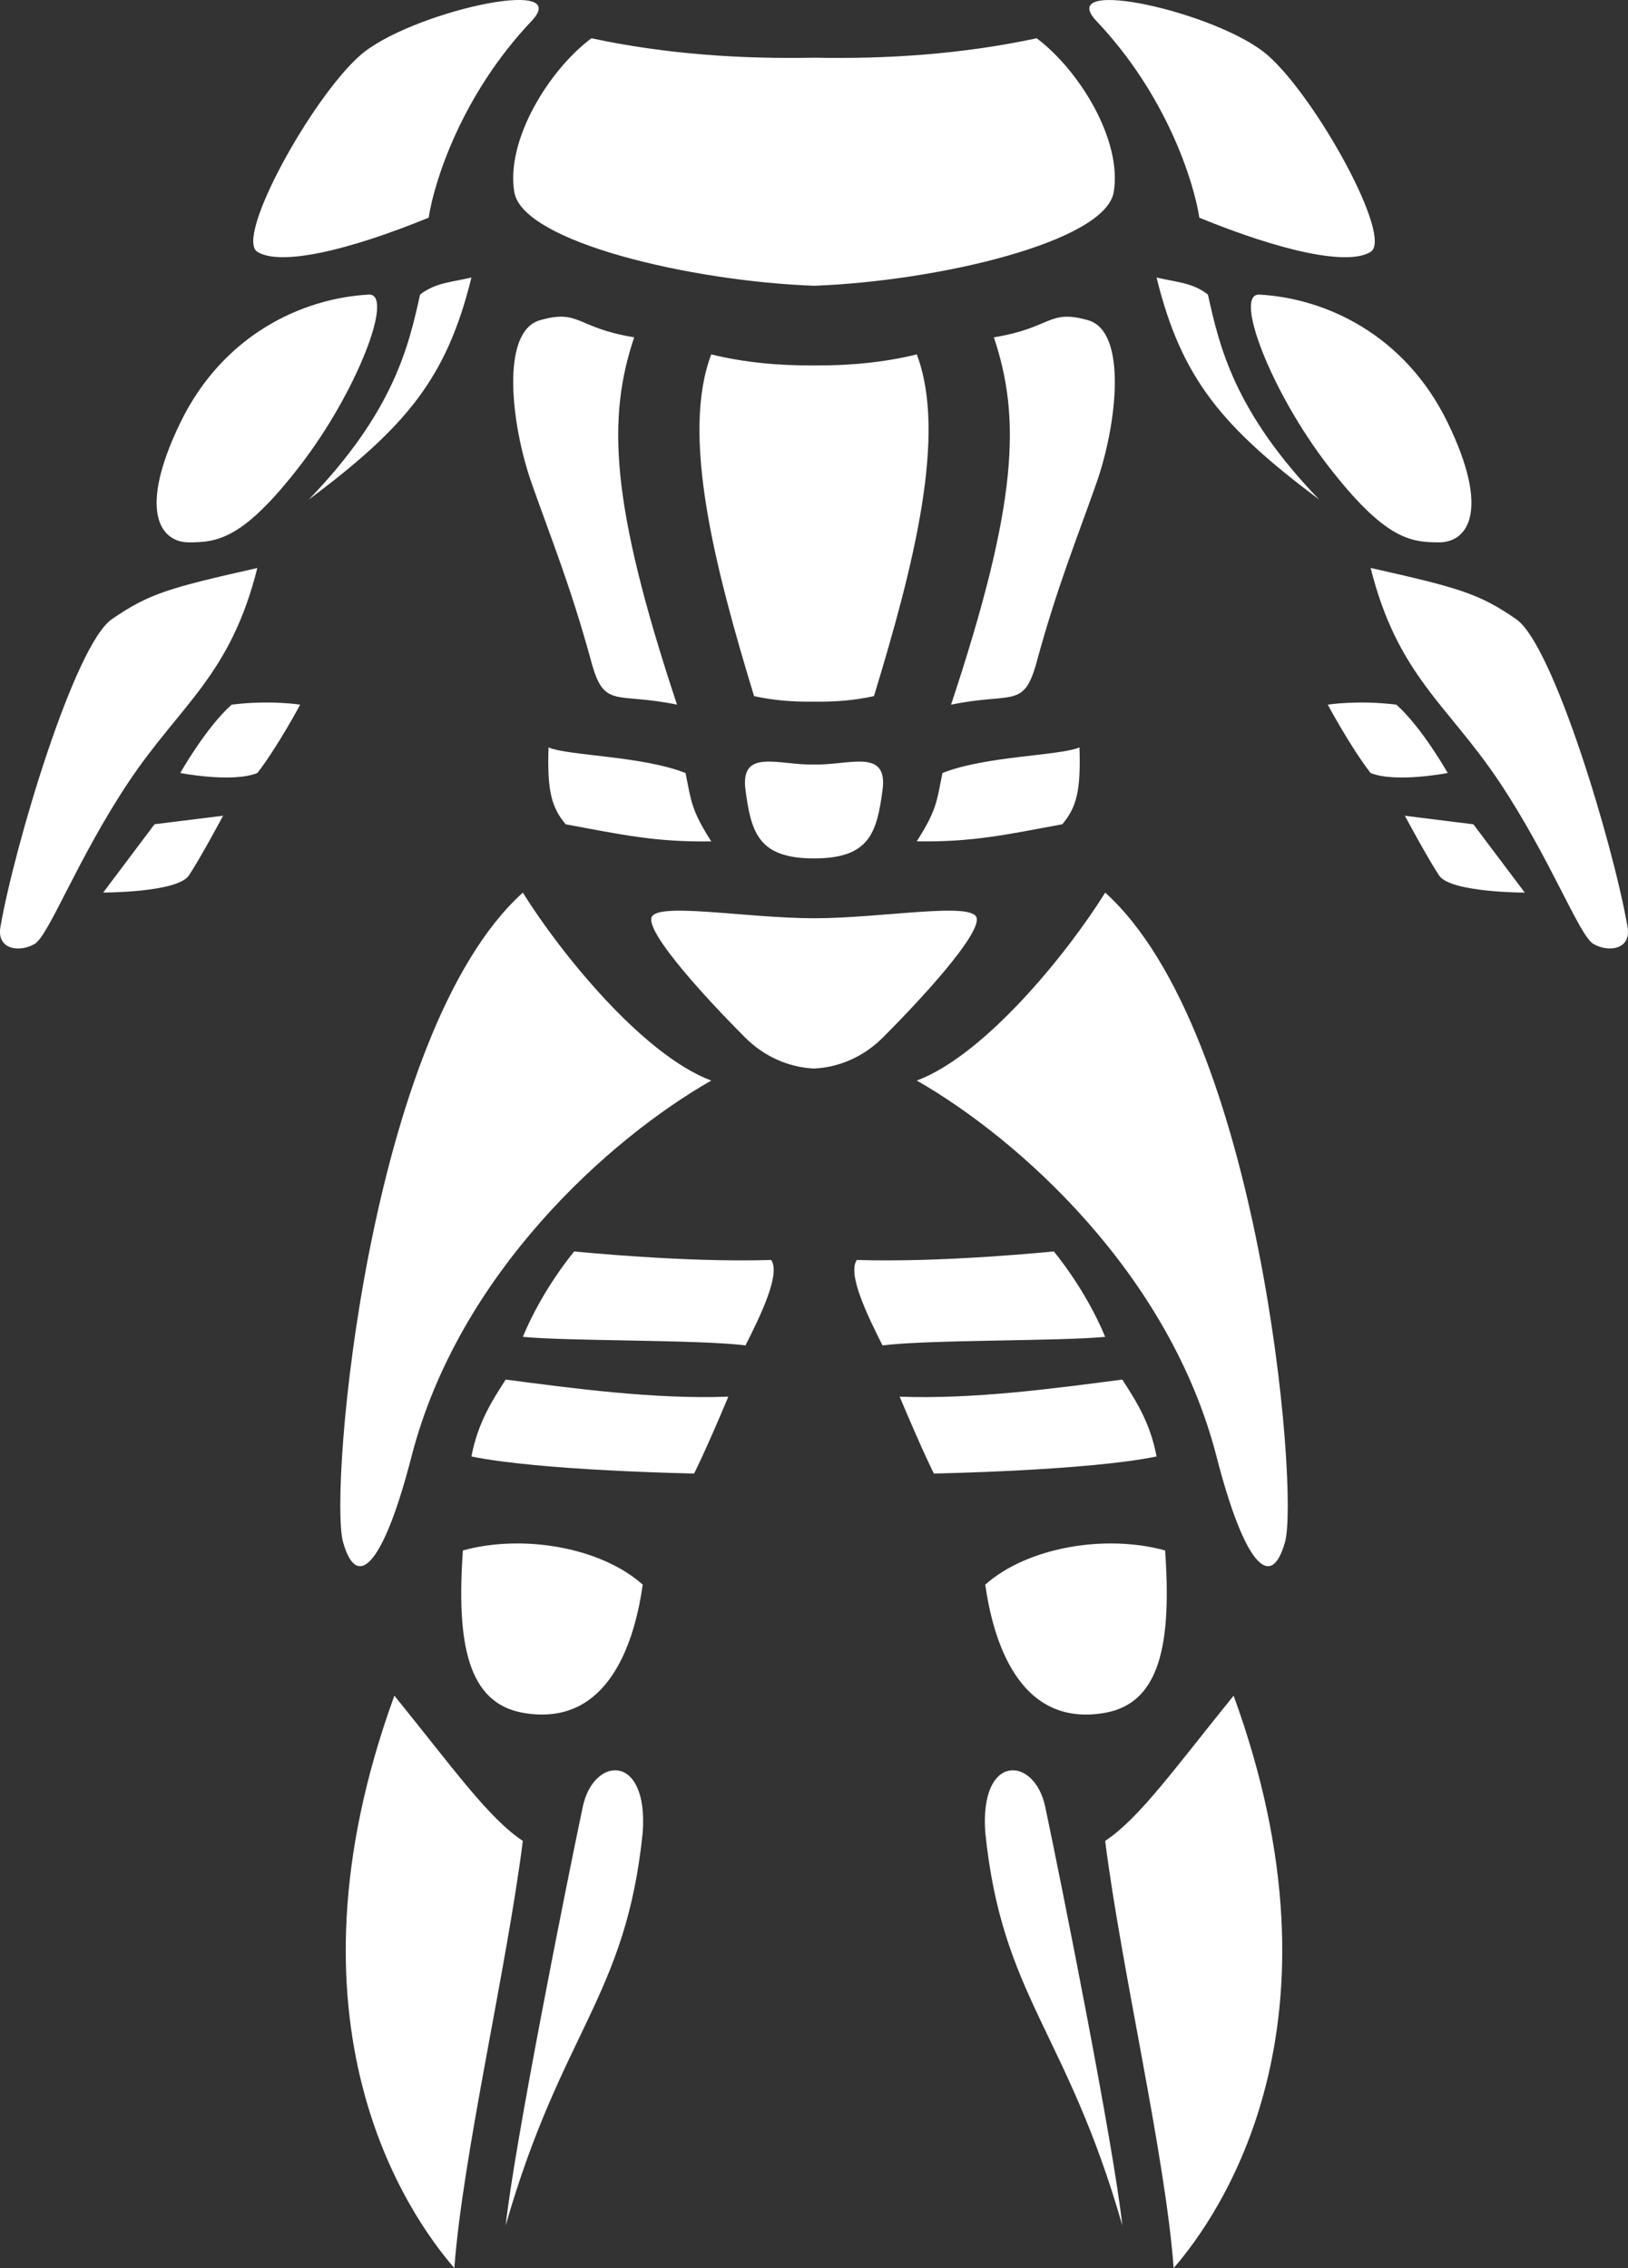 <?xml version="1.0" encoding="iso-8859-1"?>
<!-- Generator: Adobe Illustrator 16.0.0, SVG Export Plug-In . SVG Version: 6.00 Build 0)  -->
<!DOCTYPE svg PUBLIC "-//W3C//DTD SVG 1.1//EN" "http://www.w3.org/Graphics/SVG/1.1/DTD/svg11.dtd">
<svg version="1.1" id="Layer_1" xmlns="http://www.w3.org/2000/svg" xmlns:xlink="http://www.w3.org/1999/xlink" x="0px" y="0px"
	 width="48.235px" height="67.204px" viewBox="0 0 48.235 67.204" style="enable-background:new 0 0 48.235 67.204;"
	 xml:space="preserve">
<rect x="0" y="0" width="48.235" height="67.204" fill="#333333" stroke="none"/>
<path style="fill-rule:evenodd;clip-rule:evenodd;fill:#FFFFFF;" d="M47.207,27.967c-0.423-0.253-1.269-2.531-2.791-4.81
	s-3.008-3.138-3.806-6.329c2.622,0.591,3.214,0.759,4.313,1.519c1.1,0.759,2.874,6.679,3.298,9.113
	C48.343,28.157,47.63,28.22,47.207,27.967z M42.64,16.07c-0.846,0-1.607-0.084-3.298-2.278s-2.802-5.105-2.03-5.063
	c1.959,0.107,4.313,1.181,5.582,3.797S43.485,16.07,42.64,16.07z M40.61,7.463c-0.676,0.422-2.664-0.026-5.075-1.012
	c-0.169-1.097-0.988-3.653-3.044-5.822c-1.3-1.371,3.637-0.253,5.075,1.013C39.003,2.907,41.287,7.041,40.61,7.463z M32.998,5.691
	c-0.248,1.484-5.258,2.645-8.88,2.776c-3.622-0.131-8.633-1.292-8.88-2.776c-0.254-1.519,0.999-3.592,2.284-4.557
	c2.246,0.48,4.454,0.616,6.597,0.576c2.143,0.041,4.351-0.096,6.597-0.576C31.999,2.1,33.252,4.172,32.998,5.691z M15.745,0.628
	c-2.057,2.169-2.875,4.725-3.045,5.822c-2.41,0.986-4.398,1.435-5.074,1.012C6.949,7.041,9.232,2.907,10.67,1.641
	C12.108,0.375,17.045-0.743,15.745,0.628z M8.894,13.792c-1.691,2.194-2.453,2.278-3.298,2.278s-1.522-0.928-0.254-3.544
	s3.623-3.69,5.582-3.797C11.696,8.687,10.585,11.598,8.894,13.792z M3.819,23.158c-1.522,2.278-2.368,4.557-2.791,4.81
	s-1.136,0.19-1.015-0.506c0.425-2.434,2.199-8.354,3.298-9.113c1.1-0.76,1.691-0.928,4.313-1.519
	C6.827,20.02,5.342,20.879,3.819,23.158z M6.61,24.17c0,0-0.676,1.266-1.015,1.771c-0.338,0.506-2.538,0.506-2.538,0.506
	l1.522-2.025L6.61,24.17z M6.864,20.879c1.131-0.143,2.03,0,2.03,0s-0.677,1.266-1.269,2.025c-0.74,0.301-2.284,0-2.284,0
	S6.103,21.554,6.864,20.879z M12.446,8.729c0.455-0.359,0.951-0.369,1.522-0.506c-0.735,2.99-1.94,4.425-4.821,6.582
	C11.68,12.178,12.108,10.248,12.446,8.729z M15.491,26.448c1.099,1.772,3.552,4.81,5.582,5.569
	c-3.008,1.719-7.482,5.704-8.88,11.138c-0.809,3.144-1.607,4.05-2.03,2.532C9.74,44.168,10.903,30.588,15.491,26.448z
	 M15.491,54.546c-0.481,3.797-1.776,9.282-2.03,12.657c-1.364-1.577-5.328-7.214-1.776-16.96
	C13.461,52.437,14.476,53.872,15.491,54.546z M19.043,54.293c-0.497,4.873-2.405,5.875-4.06,11.645
	c0.254-2.363,1.781-10.021,2.284-12.404C17.584,52.031,19.212,51.931,19.043,54.293z M15.491,50.75
	c-1.628-0.29-1.972-2.046-1.776-4.81c1.776-0.49,4.086-0.095,5.328,1.013C18.821,48.524,18.084,51.211,15.491,50.75z M14.983,40.877
	c1.945,0.253,4.398,0.59,6.597,0.506c-0.719,1.709-1.015,2.278-1.015,2.278s-4.567-0.084-6.597-0.506
	C14.154,42.175,14.561,41.531,14.983,40.877z M17.013,37.08c0,0,3.299,0.337,5.836,0.253c0.291,0.422-0.338,1.688-0.761,2.531
	c-1.401-0.174-5.238-0.121-6.597-0.253C16.083,38.177,17.013,37.08,17.013,37.08z M19.297,27.208c0.084-0.506,2.791,0,4.821,0
	s4.736-0.506,4.821,0s-1.607,2.362-2.791,3.544c-0.55,0.548-1.273,0.874-2.03,0.909c-0.757-0.035-1.48-0.36-2.03-0.909
	C20.904,29.57,19.212,27.714,19.297,27.208z M31.222,37.08c0,0,0.93,1.097,1.522,2.531c-1.358,0.132-5.196,0.08-6.597,0.253
	c-0.423-0.844-1.052-2.109-0.761-2.531C27.923,37.417,31.222,37.08,31.222,37.08z M33.252,40.877
	c0.423,0.654,0.83,1.297,1.015,2.278c-2.03,0.422-6.597,0.506-6.597,0.506s-0.296-0.569-1.015-2.278
	C28.854,41.468,31.307,41.13,33.252,40.877z M30.968,53.534c0.503,2.383,2.03,10.041,2.284,12.404
	c-1.655-5.77-3.563-6.771-4.06-11.645C29.023,51.931,30.651,52.031,30.968,53.534z M36.55,50.243
	c3.552,9.746-0.412,15.384-1.776,16.96c-0.254-3.375-1.549-8.86-2.03-12.657C33.759,53.872,34.774,52.437,36.55,50.243z
	 M32.744,50.75c-2.593,0.462-3.33-2.226-3.552-3.797c1.242-1.107,3.552-1.503,5.328-1.013C34.716,48.704,34.373,50.459,32.744,50.75
	z M31.983,22.145c0.042,1.287-0.085,1.772-0.508,2.278c-1.649,0.306-2.664,0.533-4.313,0.506c0.592-0.928,0.592-1.181,0.761-2.025
	C29.213,22.393,31.391,22.398,31.983,22.145z M24.118,22.651c1.014,0.036,2.199-0.506,2.03,0.759
	c-0.169,1.266-0.386,2.025-2.03,2.025s-1.861-0.759-2.03-2.025C21.918,22.145,23.104,22.687,24.118,22.651z M24.118,10.828
	c1.062,0.009,2.1-0.094,3.045-0.327c0.898,2.368-0.085,6.244-1.269,10.125c-0.6,0.134-1.194,0.172-1.776,0.164
	c-0.582,0.008-1.176-0.03-1.776-0.164c-1.184-3.882-2.167-7.758-1.269-10.125C22.018,10.734,23.056,10.837,24.118,10.828z
	 M21.073,24.93c-1.649,0.026-2.664-0.201-4.313-0.506c-0.423-0.506-0.55-0.991-0.508-2.278c0.592,0.253,2.77,0.248,4.06,0.759
	C20.481,23.749,20.481,24.001,21.073,24.93z M17.521,19.614c-0.617-2.26-1.184-3.628-1.776-5.316s-0.93-4.472,0.254-4.81
	s1.063,0.227,2.791,0.506c-0.793,2.373-0.729,4.873,1.269,10.885C18.229,20.5,17.904,21.019,17.521,19.614z M32.237,9.488
	c1.184,0.337,0.846,3.122,0.254,4.81c-0.592,1.688-1.159,3.056-1.776,5.316c-0.383,1.405-0.708,0.886-2.537,1.266
	c1.998-6.012,2.062-8.512,1.269-10.885C31.174,9.715,31.053,9.151,32.237,9.488z M34.267,8.223c0.571,0.137,1.068,0.147,1.522,0.506
	c0.338,1.519,0.767,3.449,3.298,6.075C36.207,12.647,35.001,11.213,34.267,8.223z M36.043,43.155
	c-1.398-5.434-5.873-9.418-8.88-11.138c2.03-0.76,4.482-3.797,5.582-5.569c4.588,4.14,5.751,17.72,5.329,19.239
	C37.65,47.206,36.852,46.299,36.043,43.155z M41.371,20.879c0.761,0.675,1.522,2.025,1.522,2.025s-1.543,0.301-2.284,0
	c-0.592-0.759-1.269-2.025-1.269-2.025S40.24,20.737,41.371,20.879z M45.177,26.448c0,0-2.199,0-2.538-0.506
	c-0.338-0.506-1.015-1.771-1.015-1.771l2.03,0.253L45.177,26.448z"/>
</svg>
